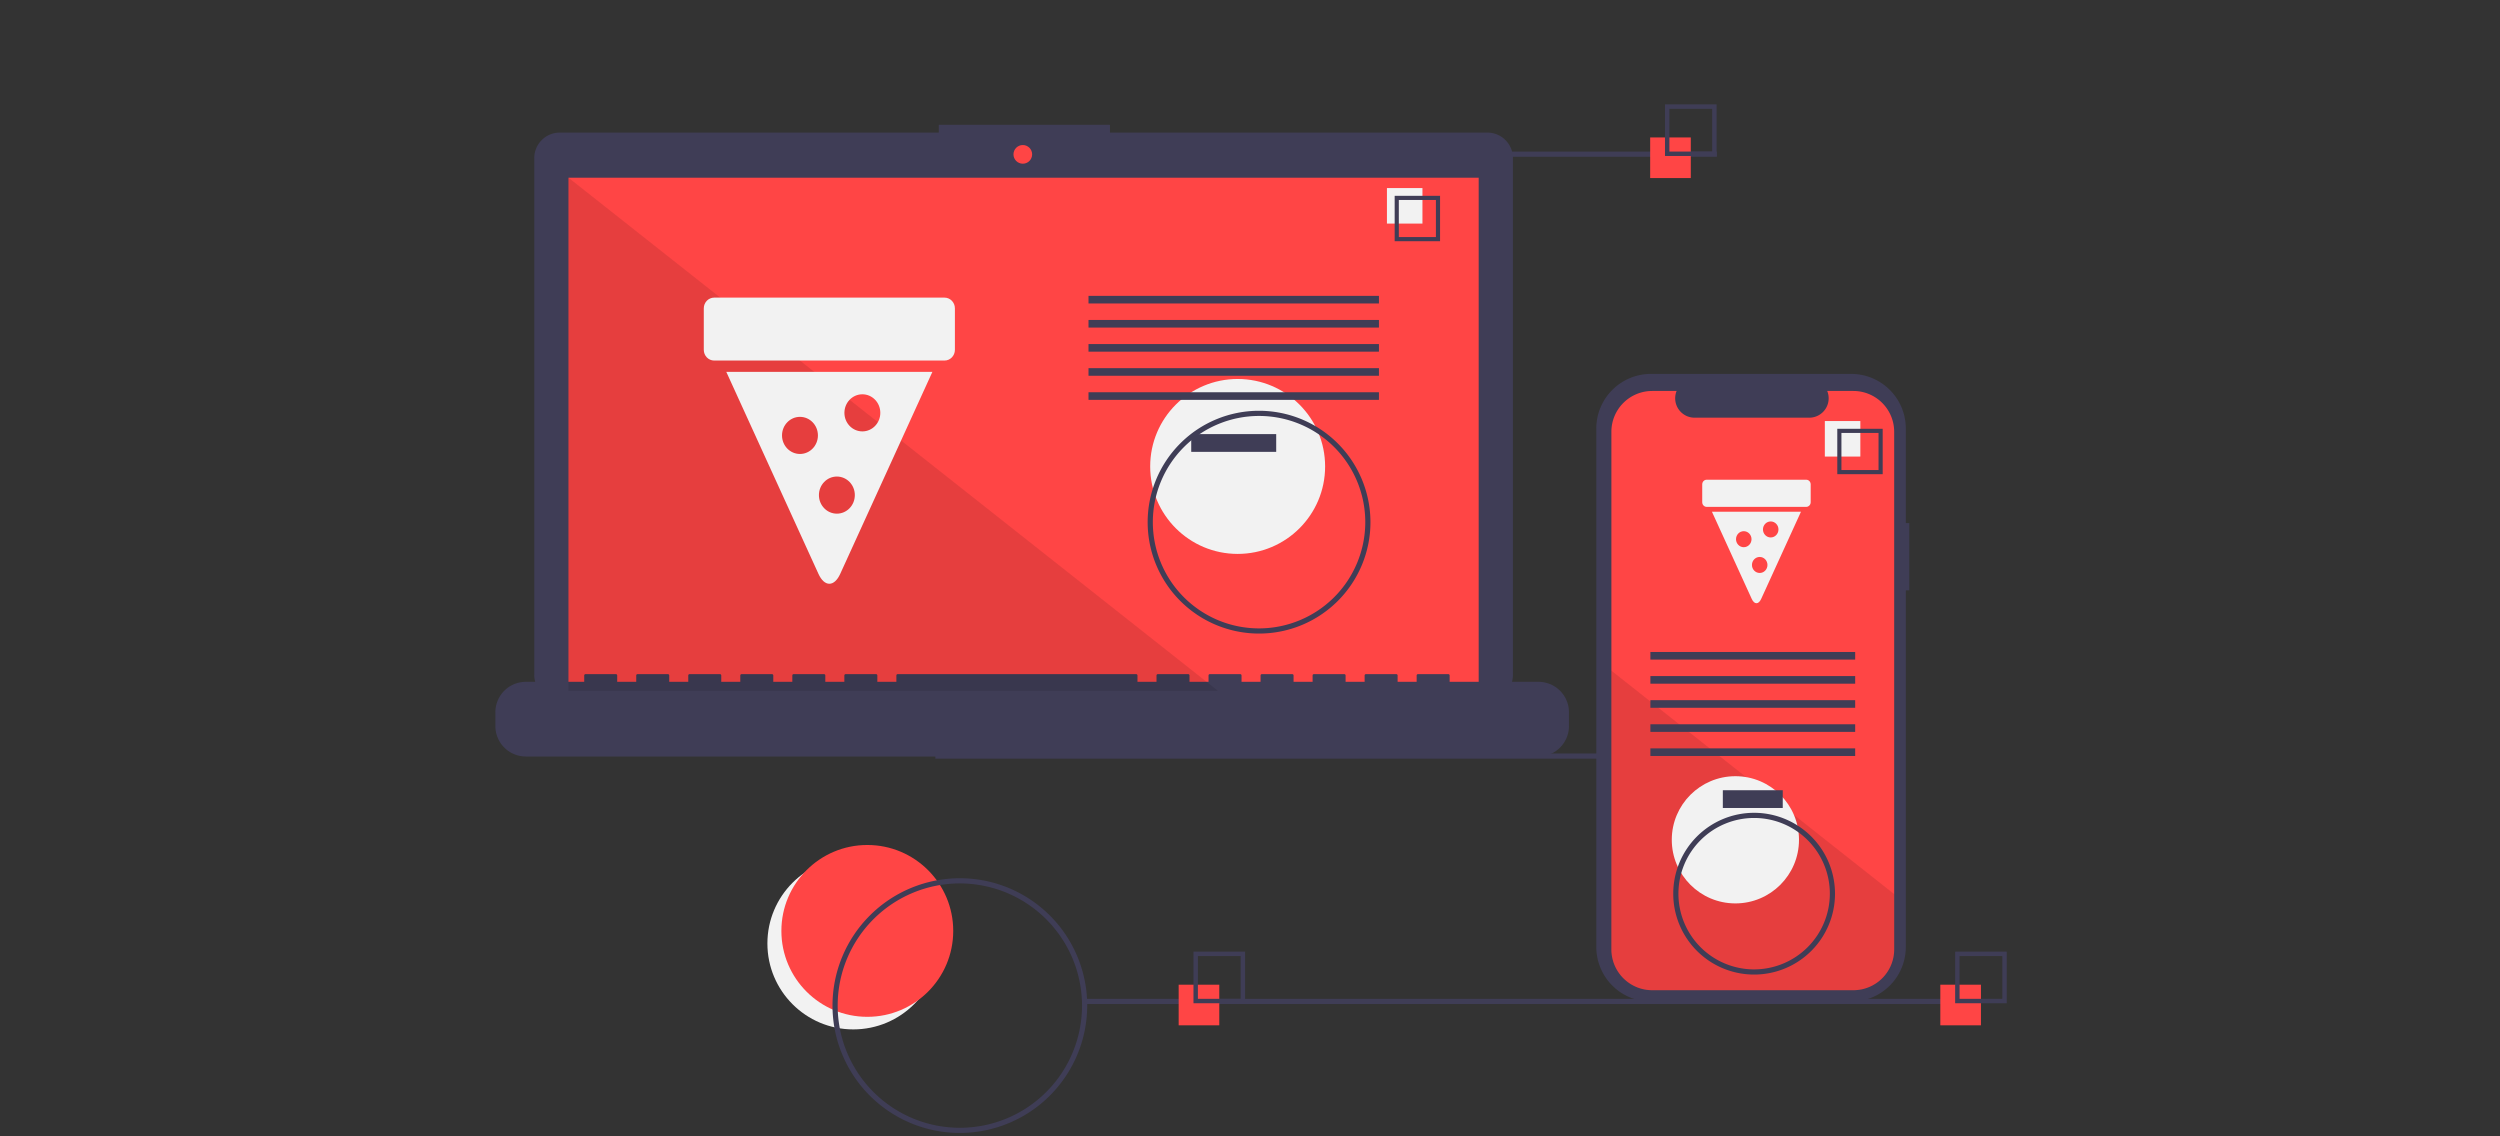 <?xml version="1.0" encoding="UTF-8" standalone="no"?>
<svg
   xmlns:dc="http://purl.org/dc/elements/1.1/"
   xmlns:cc="http://creativecommons.org/ns#"
   xmlns:rdf="http://www.w3.org/1999/02/22-rdf-syntax-ns#"
   xmlns:svg="http://www.w3.org/2000/svg"
   xmlns="http://www.w3.org/2000/svg"
   xmlns:xlink="http://www.w3.org/1999/xlink"
   xmlns:sodipodi="http://sodipodi.sourceforge.net/DTD/sodipodi-0.dtd"
   xmlns:inkscape="http://www.inkscape.org/namespaces/inkscape"
   width="1100"
   height="500"
   data-name="Layer 1"
   version="1.1"
   viewBox="0 0 1100 500"
   id="svg157"
   sodipodi:docname="Err.svg"
   inkscape:version="0.92.5 (2060ec1f9f, 2020-04-08)">
  <rect x="0" y="0" width="1100" height="500" fill="#333333" stroke="none"/>
  <sodipodi:namedview
     pagecolor="#ffffff"
     bordercolor="#666666"
     borderopacity="1"
     objecttolerance="10"
     gridtolerance="10"
     guidetolerance="10"
     inkscape:pageopacity="0"
     inkscape:pageshadow="2"
     inkscape:window-width="1366"
     inkscape:window-height="705"
     id="namedview159"
     showgrid="false"
     inkscape:zoom="0.73552124"
     inkscape:cx="178.85701"
     inkscape:cy="110.63192"
     inkscape:window-x="-8"
     inkscape:window-y="399"
     inkscape:window-maximized="1"
     inkscape:current-layer="g64" />
  <defs
     id="defs15">
    <linearGradient
       id="deacd444-d5db-4c24-9492-02e57292be3c"
       x1="675.05"
       x2="675.05"
       y1="606.02"
       y2="240.27"
       gradientUnits="userSpaceOnUse">
      <stop
         stop-color="gray"
         stop-opacity=".25"
         offset="0"
         id="stop4" />
      <stop
         stop-color="gray"
         stop-opacity=".12"
         offset=".54"
         id="stop6" />
      <stop
         stop-color="gray"
         stop-opacity=".1"
         offset="1"
         id="stop8" />
    </linearGradient>
    <linearGradient
       id="a1de9c2c-a914-4f57-a703-6b671b828453"
       x1="473.94"
       x2="473.94"
       y1="635.65"
       y2="301.65"
       gradientTransform="translate(-82,-130)"
       xlink:href="#deacd444-d5db-4c24-9492-02e57292be3c" />
    <linearGradient
       id="33ead0d0-8f65-4117-bca2-44ecb419ecb0"
       x1="363.44"
       x2="363.44"
       y1="662.65"
       y2="401.65"
       gradientTransform="translate(-82,-130)"
       xlink:href="#deacd444-d5db-4c24-9492-02e57292be3c" />
    <linearGradient
       id="9a5964b5-9011-4675-8f60-8033350848c0"
       x1="849.68"
       x2="849.68"
       y1="703.66"
       y2="385.5"
       gradientTransform="translate(-82,-130)"
       xlink:href="#deacd444-d5db-4c24-9492-02e57292be3c" />
    <linearGradient
       id="linearGradient949"
       x1="675.05"
       x2="675.05"
       y1="606.02"
       y2="240.27"
       gradientTransform="translate(-82,-130)"
       gradientUnits="userSpaceOnUse"
       xlink:href="#deacd444-d5db-4c24-9492-02e57292be3c" />
    <clipPath
       id="a-4-8-9-3-1">
      <rect
         y="0"
         x="0"
         width="91"
         height="100.34"
         id="rect4" />
    </clipPath>
    <clipPath
       id="a-7">
      <rect
         y="0"
         x="0"
         width="91"
         height="100.34"
         id="rect7" />
    </clipPath>
    <clipPath
       id="a">
      <rect
         y="0"
         x="0"
         width="91"
         height="100.34"
         id="rect4-7" />
    </clipPath>
  </defs>
  <title
     id="title17">web_devices</title>
  <g
     transform="matrix(1.179,0,0,1.179,473.538,-977.982)"
     style="fill:#ffb8b8"
     id="g18" />
  <g
     transform="matrix(0,-0.777,-0.777,0,691.725,-389.278)"
     id="g32">
    <g
       id="g1499"
       transform="matrix(0.697,0,0,0.697,-846.535,354.325)">
      <circle
         transform="matrix(0,-1,-1,0,0,0)"
         id="circle14"
         r="69.808"
         cy="270.79"
         cx="-75.615"
         style="fill:#f2f2f2;stroke-width:1.178" />
      <circle
         transform="matrix(0,-1,-1,0,0,0)"
         id="circle16"
         r="69.808"
         cy="260.575"
         cx="-64.255"
         style="fill:#ff4545;stroke-width:1.178" />
      <rect
         transform="matrix(0,-1,-1,0,0,0)"
         id="rect18"
         height="2.357"
         width="537.368"
         y="117.348"
         x="-8.042"
         style="fill:#3f3d56;stroke-width:1.847;stroke:#3f3d56;stroke-opacity:1;stroke-miterlimit:4;stroke-dasharray:none" />
      <g
         id="g26"
         style="stroke-width:0.916"
         transform="matrix(0,-1.287,-1.287,0,414.899,373.673)">
        <path
           id="path20"
           d="M 631.86,20.881 H 393.59 V 15.97 H 285.55 v 4.911 H 46.29 A 16.117,16.117 0 0 0 30.173,36.998 v 326.27 a 16.117,16.117 0 0 0 16.117,16.117 h 585.57 a 16.117,16.117 0 0 0 16.117,-16.117 V 36.998 A 16.117,16.117 0 0 0 631.86,20.881 Z"
           inkscape:connector-curvature="0"
           style="fill:#3f3d56" />
        <rect
           id="rect22"
           height="324.13"
           width="574.59"
           y="49.365"
           x="51.774"
           style="fill:#ff4545" />
        <circle
           id="circle24"
           r="5.893"
           cy="34.632"
           cx="338.58"
           style="fill:#ff4545" />
      </g>
      <circle
         id="circle30"
         r="71.061"
         cy="116.777"
         cx="236.633"
         transform="rotate(-90)"
         style="fill:#f2f2f2;stroke-width:1.178" />
      <g
         id="g44"
         transform="matrix(0,-1.178,-1.178,0,426.508,401.805)"
         style="fill:#3f3d56">
        <rect
           id="rect32"
           height="12.246"
           width="58.605"
           y="240.62"
           x="509.95" />
        <rect
           id="rect34"
           height="5.248"
           width="200.31"
           y="145.28"
           x="439.1" />
        <rect
           id="rect36"
           height="5.248"
           width="200.31"
           y="161.9"
           x="439.1" />
        <rect
           id="rect38"
           height="5.248"
           width="200.31"
           y="178.52"
           x="439.1" />
        <rect
           id="rect40"
           height="5.248"
           width="200.31"
           y="195.14"
           x="439.1" />
        <rect
           id="rect42"
           height="5.248"
           width="200.31"
           y="211.76"
           x="439.1" />
      </g>
      <g
         id="g50"
         transform="matrix(0,-1.178,-1.178,0,410.011,366.455)">
        <rect
           id="rect46"
           height="24.492"
           width="24.492"
           y="56.934"
           x="614.92"
           style="fill:#f2f2f2" />
        <path
           id="path48"
           d="m 681.19,215.53 h -29.74 v -29.74 h 29.74 z m -28.447,-1.293 h 27.154 v -27.154 h -27.154 z"
           transform="translate(-30.415,-122.73)"
           inkscape:connector-curvature="0"
           style="fill:#3f3d56;stroke:#3f3d56;stroke-opacity:1;stroke-width:1.567;stroke-miterlimit:4;stroke-dasharray:none" />
      </g>
      <g
         id="g64"
         style="fill:#3f3d56"
         transform="matrix(0,-1.287,-1.287,0,414.899,373.673)">
        <g
           id="g58"
           style="stroke-width:0.916">
          <path
             id="path52"
             d="m 664.11,367.6 h -56.076 v -4.04 a 0.801,0.801 0 0 0 -0.801,-0.801 h -19.226 a 0.801,0.801 0 0 0 -0.801,0.801 V 367.6 h -12.016 v -4.04 a 0.801,0.801 0 0 0 -0.801,-0.801 h -19.226 a 0.801,0.801 0 0 0 -0.801,0.801 V 367.6 h -12.016 v -4.04 a 0.801,0.801 0 0 0 -0.801,-0.801 h -19.226 a 0.801,0.801 0 0 0 -0.801,0.801 V 367.6 h -12.016 v -4.04 a 0.801,0.801 0 0 0 -0.801,-0.801 h -19.226 a 0.801,0.801 0 0 0 -0.801,0.801 V 367.6 h -12.016 v -4.04 a 0.801,0.801 0 0 0 -0.801,-0.801 h -19.226 a 0.801,0.801 0 0 0 -0.801,0.801 V 367.6 h -12.016 v -4.04 a 0.801,0.801 0 0 0 -0.801,-0.801 h -19.226 a 0.801,0.801 0 0 0 -0.801,0.801 V 367.6 h -12.016 v -4.04 a 0.801,0.801 0 0 0 -0.801,-0.801 h -150.6 a 0.801,0.801 0 0 0 -0.801,0.801 V 367.6 h -12.016 v -4.04 a 0.801,0.801 0 0 0 -0.801,-0.801 h -19.226 a 0.801,0.801 0 0 0 -0.801,0.801 V 367.6 h -12.016 v -4.04 a 0.801,0.801 0 0 0 -0.801,-0.801 h -19.226 a 0.801,0.801 0 0 0 -0.801,0.801 V 367.6 h -12.016 v -4.04 a 0.801,0.801 0 0 0 -0.801,-0.801 h -19.226 a 0.801,0.801 0 0 0 -0.801,0.801 V 367.6 h -12.016 v -4.04 a 0.801,0.801 0 0 0 -0.801,-0.801 h -19.226 a 0.801,0.801 0 0 0 -0.801,0.801 V 367.6 h -12.016 v -4.04 a 0.801,0.801 0 0 0 -0.801,-0.801 h -19.226 a 0.801,0.801 0 0 0 -0.801,0.801 V 367.6 h -12.016 v -4.04 a 0.801,0.801 0 0 0 -0.801,-0.801 h -19.226 a 0.801,0.801 0 0 0 -0.801,0.801 V 367.6 h -36.85 a 19.226,19.226 0 0 0 -19.226,19.226 v 8.694 a 19.226,19.226 0 0 0 19.226,19.226 h 639.27 a 19.226,19.226 0 0 0 19.226,-19.226 v -8.694 a 19.226,19.226 0 0 0 -19.226,-19.226 z"
             inkscape:connector-curvature="0" />
          <path
             id="path54"
             d="m 487.72,197.21 a 69.604,69.604 0 1 0 69.604,69.604 69.683,69.683 0 0 0 -69.604,-69.604 z m 0,137.38 a 67.772,67.772 0 1 1 67.772,-67.772 67.849,67.849 0 0 1 -67.772,67.772 z"
             inkscape:connector-curvature="0"
             style="stroke:#3f3d56;stroke-opacity:1;stroke-width:1.436;stroke-miterlimit:4;stroke-dasharray:none" />
          <rect
             id="rect56"
             height="1.832"
             width="233.54"
             y="33.603"
             x="542.45"
             style="stroke:#3f3d56;stroke-opacity:1;stroke-width:1.436;stroke-miterlimit:4;stroke-dasharray:none" />
        </g>
        <rect
           id="rect60"
           height="1.832"
           width="545.33"
           y="568.45"
           x="377.6"
           style="stroke-width:1.436;stroke:#3f3d56;stroke-opacity:1;stroke-miterlimit:4;stroke-dasharray:none" />
      </g>
      <g
         id="g80"
         style="stroke-width:0.916"
         transform="matrix(0,-1.287,-1.287,0,414.899,373.673)">
        <rect
           id="rect66"
           height="25.644"
           width="25.644"
           y="558.8"
           x="436.97"
           style="fill:#ff4545" />
        <path
           id="path68"
           d="m 478.18,569.79 h -31.139 v -31.139 h 31.139 z m -29.785,-1.354 h 28.431 v -28.431 h -28.431 z"
           inkscape:connector-curvature="0"
           style="fill:#3f3d56;stroke:#3f3d56;stroke-opacity:1;stroke-width:1.436;stroke-miterlimit:4;stroke-dasharray:none" />
        <rect
           id="rect70"
           height="25.644"
           width="25.644"
           y="23.947"
           x="734.62"
           style="fill:#ff4545" />
        <path
           id="path72"
           d="M 775.83,34.938 H 744.691 V 3.799 h 31.139 z m -29.785,-1.354 h 28.431 V 5.153 h -28.431 z"
           inkscape:connector-curvature="0"
           style="fill:#3f3d56;stroke:#3f3d56;stroke-opacity:1;stroke-width:1.436;stroke-miterlimit:4;stroke-dasharray:none" />
        <rect
           id="rect74"
           height="25.644"
           width="25.644"
           y="558.8"
           x="917.79"
           style="fill:#ff4545" />
        <path
           id="path76"
           d="M 959,569.79 H 927.861 V 538.651 H 959 Z m -29.785,-1.354 h 28.431 v -28.431 h -28.431 z"
           inkscape:connector-curvature="0"
           style="fill:#3f3d56;stroke:#3f3d56;stroke-opacity:1;stroke-width:1.436;stroke-miterlimit:4;stroke-dasharray:none" />
        <path
           id="path78"
           d="m 298.84,651.669 a 79.678,79.678 0 1 1 79.678,-79.678 79.768,79.768 0 0 1 -79.678,79.678 z m 0,-157.52 a 77.846,77.846 0 1 0 77.846,77.846 77.935,77.935 0 0 0 -77.846,-77.846 z"
           inkscape:connector-curvature="0"
           style="fill:#3f3d56;stroke:#3f3d56;stroke-width:1.436;stroke-miterlimit:4;stroke-dasharray:none;stroke-opacity:1" />
      </g>
      <polygon
         id="polygon28"
         points="50.406,49.754 498.37,403.67 50.406,403.67 "
         transform="matrix(0,-1.178,-1.178,0,410.011,366.455)"
         style="opacity:0.1" />
      <g
         id="g88"
         style="isolation:isolate;fill:#f2f2f2"
         transform="matrix(0,-2.242,-2.317,0,253.943,197.111)">
        <g
           id="g86"
           clip-path="url(#a)"
           style="fill:#f2f2f2">
          <path
             id="path82"
             d="m 3.765,0 h 83.47 C 89.313,0 91,1.687 91,3.765 v 14.538 c 0,2.078 -1.687,3.765 -3.765,3.765 H 3.765 C 1.687,22.068 0,20.381 0,18.303 V 3.765 C 0,1.687 1.687,0 3.765,0 Z"
             inkscape:connector-curvature="0" />
          <path
             id="path84"
             d="m 28.347,48.319 c 0,-3.591 2.915,-6.507 6.506,-6.507 3.591,0 6.507,2.916 6.507,6.507 0,3.591 -2.916,6.507 -6.507,6.507 -3.591,0 -6.506,-2.916 -6.506,-6.507 z m 13.376,20.93 c 0,-3.591 2.916,-6.507 6.507,-6.507 3.591,0 6.506,2.916 6.506,6.507 0,3.591 -2.915,6.507 -6.506,6.507 -3.591,0 -6.507,-2.916 -6.507,-6.507 z M 8.153,26.026 24.225,60.112 41.561,96.877 c 2.174,4.611 5.704,4.611 7.878,0 L 66.775,60.112 82.847,26.026 Z M 50.96,40.402 c 0,-3.591 2.915,-6.506 6.506,-6.506 3.591,0 6.507,2.915 6.507,6.506 0,3.591 -2.916,6.507 -6.507,6.507 -3.591,0 -6.506,-2.916 -6.506,-6.507 z"
             inkscape:connector-curvature="0"
             style="fill-rule:evenodd" />
        </g>
      </g>
      <g
         id="g128"
         transform="matrix(0,-1.178,-1.178,0,344.025,366.455)">
        <path
           id="path90"
           d="m 975.17,231.96 h -2.379 v -65.162 a 37.714,37.714 0 0 0 -37.714,-37.714 h -138.05 a 37.714,37.714 0 0 0 -37.714,37.714 v 357.48 a 37.714,37.714 0 0 0 37.714,37.714 h 138.05 a 37.714,37.714 0 0 0 37.714,-37.714 v -245.94 h 2.379 z"
           inkscape:connector-curvature="0"
           style="fill:#3f3d56" />
        <path
           id="path92"
           d="M 964.76,169.01 V 525.97 A 28.165,28.165 0 0 1 936.6,554.14 H 797.88 A 28.165,28.165 0 0 1 769.72,525.97 V 169.01 a 28.163,28.163 0 0 1 28.16,-28.16 h 16.83 a 13.379,13.379 0 0 0 12.39,18.43 h 79.09 a 13.379,13.379 0 0 0 12.39,-18.43 h 18.02 a 28.163,28.163 0 0 1 28.16,28.16 z"
           inkscape:connector-curvature="0"
           style="fill:#ff4545" />
        <g
           id="g98"
           transform="translate(-12.748,-49.58)">
          <rect
             id="rect94"
             height="24.492"
             width="24.492"
             y="211.18"
             x="929.68"
             style="fill:#f2f2f2" />
          <path
             id="path96"
             d="m 969.47,340.03 v 29.74 h 29.74 v -29.74 z m 28.45,28.45 h -27.16 v -27.16 h 27.16 z"
             transform="translate(-30.415,-122.73)"
             inkscape:connector-curvature="0"
             style="fill:#3f3d56;stroke:#3f3d56;stroke-opacity:1;stroke-width:1.567;stroke-miterlimit:4;stroke-dasharray:none" />
        </g>
        <path
           id="path100"
           d="m 964.76,487.85 v 38.12 A 28.165,28.165 0 0 1 936.6,554.14 H 797.88 A 28.165,28.165 0 0 1 769.72,525.97 V 333.76 l 118.87,93.91 21.74,17.17 2.03,1.61 z"
           inkscape:connector-curvature="0"
           style="opacity:0.1" />
        <circle
           id="circle102"
           r="43.868"
           cy="-450.41"
           cx="855.24"
           transform="scale(1,-1)"
           style="fill:#f2f2f2" />
        <path
           id="path104"
           d="m 868.17,432.57 a 55,55 0 1 0 55,55 55.062,55.062 0 0 0 -55,-55 z m 0,108 a 53,53 0 1 1 53,-53 53.06,53.06 0 0 1 -53,53 z"
           inkscape:connector-curvature="0"
           style="fill:#3f3d56;stroke:#3f3d56;stroke-opacity:1;stroke-width:1.567;stroke-miterlimit:4;stroke-dasharray:none" />
        <g
           id="g118"
           transform="translate(-82,20)"
           style="fill:#3f3d56">
          <rect
             id="rect106"
             height="12.246"
             width="41.324"
             y="396.22"
             x="928.58" />
          <rect
             id="rect108"
             height="5.248"
             width="141.24"
             y="300.87"
             x="878.62" />
          <rect
             id="rect110"
             height="5.248"
             width="141.24"
             y="317.49"
             x="878.62" />
          <rect
             id="rect112"
             height="5.248"
             width="141.24"
             y="334.11"
             x="878.62" />
          <rect
             id="rect114"
             height="5.248"
             width="141.24"
             y="350.73"
             x="878.62" />
          <rect
             id="rect116"
             height="5.248"
             width="141.24"
             y="367.35"
             x="878.62" />
        </g>
        <g
           id="g126"
           style="isolation:isolate;fill:#f2f2f2"
           transform="matrix(0.822,0,0,0.849,832.37,202.06)">
          <g
             id="g124"
             clip-path="url(#a-7)"
             style="fill:#f2f2f2">
            <path
               id="path120"
               d="m 3.765,0 h 83.47 C 89.313,0 91,1.687 91,3.765 v 14.538 c 0,2.078 -1.687,3.765 -3.765,3.765 H 3.765 C 1.687,22.068 0,20.381 0,18.303 V 3.765 C 0,1.687 1.687,0 3.765,0 Z"
               inkscape:connector-curvature="0" />
            <path
               id="path122"
               d="m 28.347,48.319 c 0,-3.591 2.915,-6.507 6.506,-6.507 3.591,0 6.507,2.916 6.507,6.507 0,3.591 -2.916,6.507 -6.507,6.507 -3.591,0 -6.506,-2.916 -6.506,-6.507 z m 13.376,20.93 c 0,-3.591 2.916,-6.507 6.507,-6.507 3.591,0 6.506,2.916 6.506,6.507 0,3.591 -2.915,6.507 -6.506,6.507 -3.591,0 -6.507,-2.916 -6.507,-6.507 z M 8.153,26.026 24.225,60.112 41.561,96.877 c 2.174,4.611 5.704,4.611 7.878,0 L 66.775,60.112 82.847,26.026 Z M 50.96,40.402 c 0,-3.591 2.915,-6.506 6.506,-6.506 3.591,0 6.507,2.915 6.507,6.506 0,3.591 -2.916,6.507 -6.507,6.507 -3.591,0 -6.506,-2.916 -6.506,-6.507 z"
               inkscape:connector-curvature="0"
               style="fill-rule:evenodd" />
          </g>
        </g>
      </g>
    </g>
  </g>
</svg>
